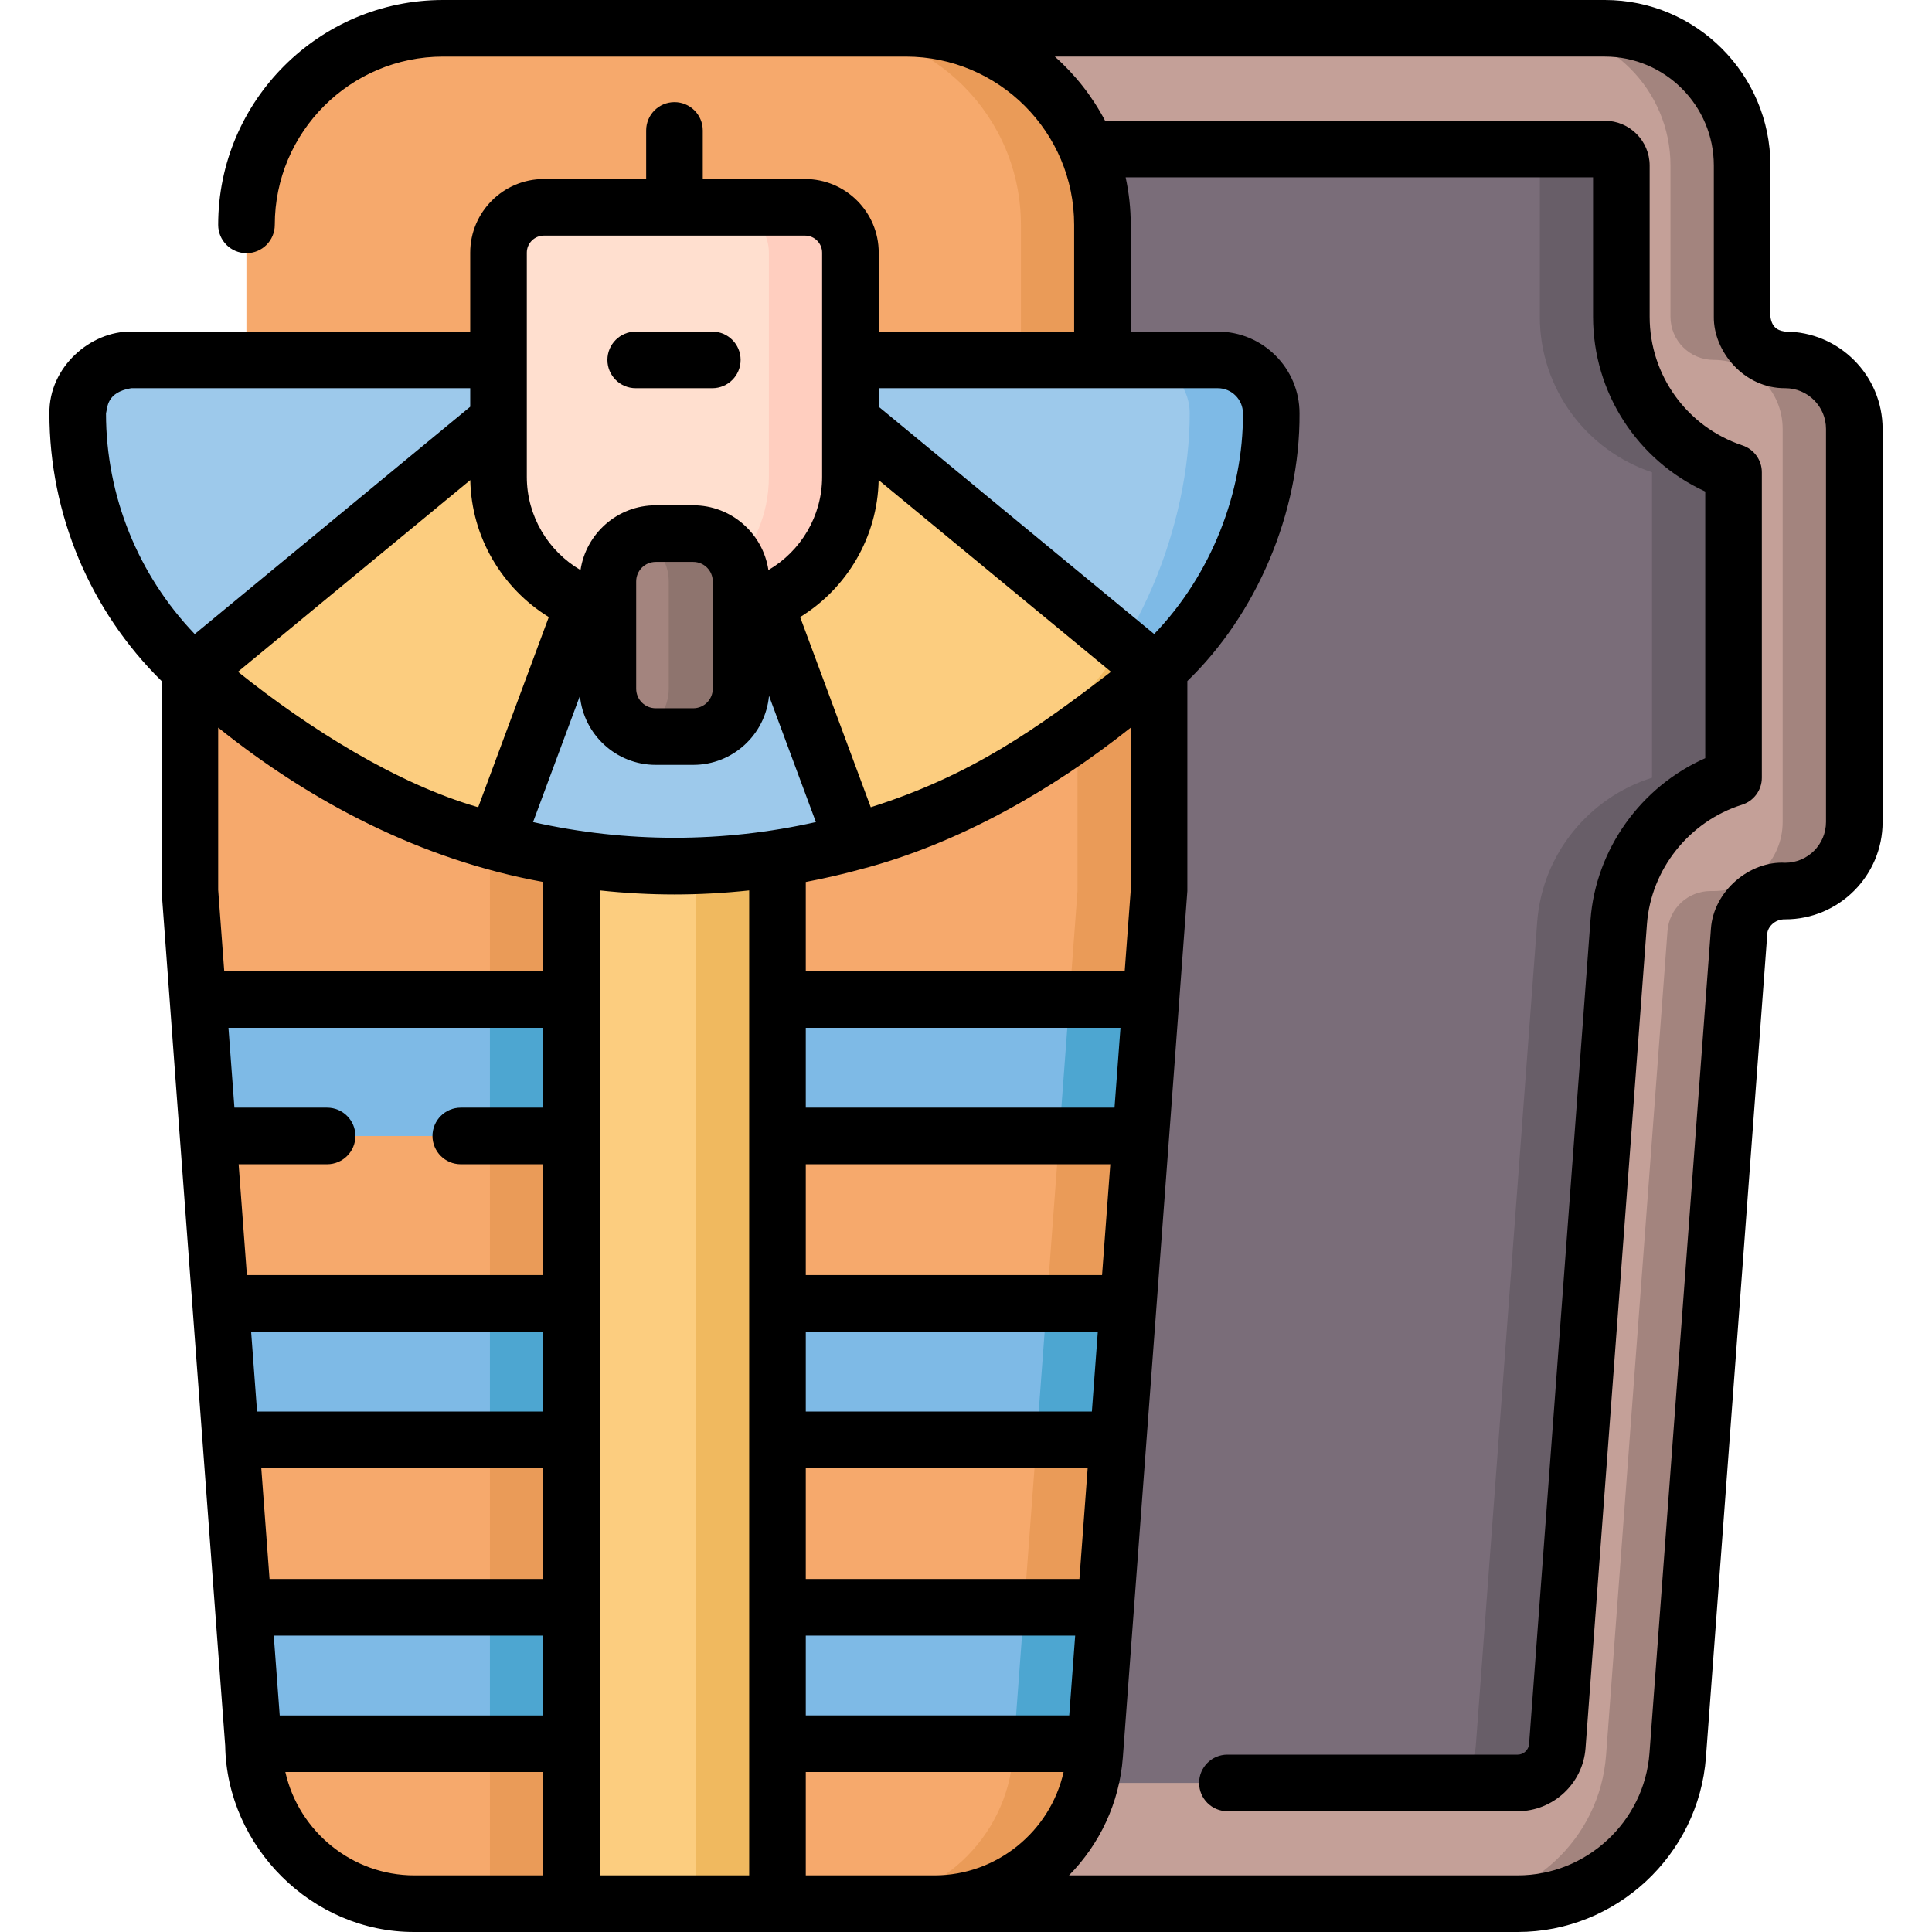 <svg id="Capa_1" enable-background="new 0 0 512 512" height="512" viewBox="0 0 512 512" width="512" xmlns="http://www.w3.org/2000/svg"><g><g><path d="m461.678 83.942v-40.063c0-20.089-16.286-36.375-36.375-36.375h-184.08c-20.089 0-36.375 16.286-36.375 36.375v40.063c0 6.315-5.12 11.435-11.435 11.435-10.104 0-18.296 8.191-18.296 18.296v104.167c0 10.104 8.191 18.296 18.296 18.296h.82c5.986 0 10.958 4.616 11.403 10.585l16.278 218.422c1.654 22.196 20.146 39.361 42.404 39.361h137.89c22.258 0 40.749-17.165 42.404-39.361l16.278-218.422c.445-5.969 5.418-10.585 11.403-10.585h.82c10.104 0 18.296-8.191 18.296-18.296v-104.168c0-10.104-8.191-18.296-18.296-18.296-6.316.001-11.435-5.119-11.435-11.434z" fill="#c4a098"/><path d="m473.113 95.377c-6.315 0-11.435-5.12-11.435-11.435v-40.063c0-20.089-16.286-36.375-36.375-36.375h-18.983c20.089 0 36.375 16.286 36.375 36.375v40.063c0 6.315 5.12 11.435 11.435 11.435 10.104 0 18.295 8.191 18.295 18.296v104.167c0 10.104-8.191 18.296-18.295 18.296h-.821c-5.986 0-10.958 4.616-11.403 10.585l-16.278 218.422c-1.654 22.196-20.146 39.361-42.404 39.361h18.982c22.258 0 40.749-17.165 42.404-39.361l16.278-218.422c.445-5.969 5.418-10.585 11.403-10.585h.821c10.104 0 18.296-8.191 18.296-18.296v-104.168c0-10.104-8.191-18.295-18.295-18.295z" fill="#a3847e"/><path d="m264.318 472.504c-5.477 0-10.085-4.278-10.492-9.74l-16.278-218.422c-1.346-18.087-13.857-33.032-30.43-38.234v-80.947c17.257-5.751 29.73-22.056 29.73-41.22v-40.062c0-2.413 1.963-4.375 4.375-4.375h184.08c2.412 0 4.375 1.962 4.375 4.375v40.063c0 19.164 12.475 35.469 29.73 41.22v80.947c-16.568 5.203-29.082 20.146-30.431 38.232l-16.277 218.424c-.407 5.461-5.017 9.739-10.493 9.739z" fill="#7a6d79"/><path d="m429.678 83.941v-40.062c0-2.413-1.963-4.375-4.375-4.375h-21.61c2.412 0 4.375 1.962 4.375 4.375v40.063c0 19.164 12.475 35.469 29.73 41.22v80.947c-16.568 5.203-29.082 20.146-30.431 38.232l-16.277 218.424c-.407 5.461-5.017 9.739-10.493 9.739h21.61c5.477 0 10.086-4.278 10.493-9.739l16.277-218.424c1.349-18.086 13.862-33.029 30.431-38.232v-80.947c-17.256-5.751-29.73-22.056-29.73-41.221z" fill="#685e68"/><g fill="#f6a96c"><path d="m307.161 95.38v140.76l-2.14 28.74-2.7 36.16-3.31 44.37-2.69 36.17-3.31 44.37-2.69 36.16-.23 3.03c-1.66 22.2-20.15 39.36-42.41 39.36h-137.88c-22.26 0-40.75-17.16-42.41-39.36l-.23-3.03-2.69-36.16-3.31-44.37-2.69-36.17-3.31-44.37-2.7-36.16-2.14-28.74v-140.76h15v-35.79c0-28.76 23.33-52.09 52.09-52.09h122.66c28.76 0 52.09 23.33 52.09 52.09v35.79z"/><path d="m307.161 95.38v140.76l-2.14 28.74-2.7 36.16-3.31 44.37-2.69 36.17-3.31 44.37-2.69 36.16-.23 3.03c-1.66 22.2-20.15 39.36-42.41 39.36h-137.88c-22.26 0-40.75-17.16-42.41-39.36l-.23-3.03-2.69-36.16-3.31-44.37-2.69-36.17-3.31-44.37-2.7-36.16-2.14-28.74v-140.76h15v-35.79c0-28.76 23.33-52.09 52.09-52.09h122.66c28.76 0 52.09 23.33 52.09 52.09v35.79z"/><path d="m307.161 95.38v140.76l-2.14 28.74-2.7 36.16-3.31 44.37-2.69 36.17-3.31 44.37-2.69 36.16-.23 3.03c-1.66 22.2-20.15 39.36-42.41 39.36h-137.88c-22.26 0-40.75-17.16-42.41-39.36l-.23-3.03-2.69-36.16-3.31-44.37-2.69-36.17-3.31-44.37-2.7-36.16-2.14-28.74v-140.76h15v-35.79c0-28.76 23.33-52.09 52.09-52.09h122.66c28.76 0 52.09 23.33 52.09 52.09v35.79z"/></g><path d="m129.831 95.377h54.6v409.124h-54.6z" fill="#ea9b58"/><path d="m292.161 95.38v-35.79c0-28.76-23.33-52.09-52.09-52.09h-21.61c28.76 0 52.09 23.33 52.09 52.09v35.79h15v140.76l-2.14 28.74-2.7 36.16-3.31 44.37-2.69 36.17-3.31 44.37-2.69 36.16-.23 3.03c-1.66 22.2-20.15 39.36-42.41 39.36h21.61c22.26 0 40.75-17.16 42.41-39.36l.23-3.03 2.69-36.16 3.31-44.37 2.69-36.17 3.31-44.37 2.7-36.16 2.14-28.74v-140.76z" fill="#ea9b58"/><g><path d="m293.011 425.95-2.69 36.16h-223.16l-2.69-36.16z" fill="#7ebae6"/><path d="m293.011 425.95-2.69 36.16h-223.16l-2.69-36.16z" fill="#7ebae6"/><path d="m293.011 425.95-2.69 36.16h-21.61l2.69-36.16z" fill="#4da6d1"/><path d="m299.011 345.41-2.69 36.17h-235.16l-2.69-36.17z" fill="#7ebae6"/><path d="m299.011 345.41-2.69 36.17h-235.16l-2.69-36.17z" fill="#7ebae6"/><path d="m299.011 345.41-2.69 36.17h-21.61l2.69-36.17z" fill="#4da6d1"/><path d="m305.021 264.88-2.7 36.16h-247.16l-2.7-36.16z" fill="#7ebae6"/><path d="m305.021 264.88-2.7 36.16h-247.16l-2.7-36.16z" fill="#7ebae6"/><g fill="#4da6d1"><path d="m305.021 264.88-2.7 36.16h-21.61l2.7-36.16z"/><path d="m129.831 264.88h54.6v36.16h-54.6z"/><path d="m129.831 345.41h54.6v36.17h-54.6z"/><path d="m129.831 425.95h54.6v36.16h-54.6z"/></g></g><path d="m151.441 95.377h54.6v409.124h-54.6z" fill="#fccd7f"/><path d="m184.431 95.377h21.61v409.124h-21.61z" fill="#f0b95f"/><path d="m336.891 109.55c0 14.53-3.43 28.62-9.77 41.26-5.13 10.23-12.18 19.5-20.85 27.27-2.04 1.83-4.17 3.57-6.39 5.23l-14.54 10.85c-18.16 13.54-38.25 23.2-59.17 28.96-31.01 8.56-63.85 8.56-94.86 0-20.92-5.76-41.01-15.42-59.17-28.96l-14.54-10.85c-2.22-1.66-4.35-3.4-6.39-5.23-19.39-17.37-30.62-42.25-30.62-68.53 0-3.91 1.59-7.46 4.15-10.02 2.57-2.57 6.11-4.15 10.02-4.15h287.96c7.82 0 14.17 6.34 14.17 14.17z" fill="#9dc9eb"/><path d="m322.721 95.38h-21.61c7.82 0 14.17 6.34 14.17 14.17.058 28.979-13.848 65.543-37.01 82.76-13.103 10.451-27.41 20.233-42.491 27.857 17.457-5.889 34.201-14.554 49.561-26.007l14.54-10.85c2.22-1.66 4.35-3.4 6.39-5.23 8.67-7.77 15.72-17.04 20.85-27.27 6.34-12.64 9.77-26.73 9.77-41.26 0-7.83-6.35-14.17-14.17-14.17z" fill="#7ebae6"/><path d="m178.741 95.38-47.43 127.74c-20.92-5.76-41.01-15.42-59.17-28.96l-14.54-10.85c-2.22-1.66-4.35-3.4-6.39-5.23l100.23-82.7z" fill="#fccd7f"/><path d="m306.271 178.08c-2.04 1.83-4.17 3.57-6.39 5.23l-14.54 10.85c-18.16 13.54-38.25 23.2-59.17 28.96l-47.43-127.74h27.3z" fill="#fccd7f"/><path d="m306.271 178.08c-2.04 1.83-4.17 3.57-6.39 5.23l-14.54 10.85" fill="#fccd7f"/><path d="m278.271 192.31c-13.103 10.451-27.41 20.233-42.491 27.857 17.457-5.889 34.201-14.554 49.561-26.007l14.54-10.85c2.22-1.66 4.35-3.4 6.39-5.23l-8.822-7.279c-5.351 8.554-11.791 16.018-19.178 21.509z" fill="#f0b95f"/><path d="m189.281 162.455h-21.081c-19.931 0-36.088-16.157-36.088-36.088v-59.403c0-6.641 5.383-12.024 12.024-12.024h69.209c6.641 0 12.024 5.383 12.024 12.024v59.403c0 19.931-16.157 36.088-36.088 36.088z" fill="#ffdfcf"/><path d="m213.345 54.94h-21.61c6.641 0 12.024 5.383 12.024 12.024v59.403c0 19.842-16.015 35.938-35.823 36.081.089.001.176.007.265.007h21.081c19.931 0 36.088-16.157 36.088-36.088v-59.403c-.001-6.64-5.384-12.024-12.025-12.024z" fill="#ffcebf"/><path d="m183.719 195.198h-9.957c-6.998 0-12.67-5.673-12.67-12.67v-28.447c0-6.998 5.673-12.67 12.67-12.67h9.957c6.998 0 12.67 5.673 12.67 12.67v28.447c0 6.998-5.672 12.67-12.67 12.67z" fill="#a3847e"/><path d="m183.719 141.41h-9.957c-1.626 0-3.174.317-4.603.875 4.719 1.843 8.068 6.423 8.068 11.795v28.447c0 5.372-3.349 9.952-8.068 11.795 1.428.558 2.977.875 4.603.875h9.957c6.998 0 12.67-5.673 12.67-12.67v-28.447c.001-6.997-5.672-12.67-12.67-12.67z" fill="#8e746e"/></g><g><path d="m473.111 87.88c-1.139-.187-3.477-.48-3.931-3.94v-40.06c0-24.195-19.685-43.88-43.88-43.88h-307.89c-32.858 0-59.59 26.732-59.59 59.59 0 4.142 3.357 7.5 7.5 7.5s7.5-3.358 7.5-7.5c0-24.587 20.003-44.59 44.59-44.59h122.66c24.587 0 44.59 20.003 44.59 44.59v28.29h-51.79v-20.92c0-10.763-8.762-19.52-19.53-19.52h-27.1v-12.875c0-4.142-3.357-7.5-7.5-7.5s-7.5 3.358-7.5 7.5v12.875h-27.101c-10.769 0-19.529 8.757-19.529 19.52v20.92h-89.849c-10.662-.181-21.825 9.325-21.67 21.67 0 26.696 10.785 52.286 29.73 70.929v55.661c5.09 69.146 11.751 157.582 16.86 226.526.433 26.722 23.015 49.419 50.119 49.333h292.41c26.04 0 47.949-20.339 49.88-46.302l16.279-218.426c.076-1.324 1.749-3.725 4.741-3.632 14.226 0 25.8-11.574 25.8-25.8v-104.169c.001-14.221-11.573-25.79-25.799-25.79zm-150.39 15c3.678 0 6.67 2.992 6.67 6.67.118 20.892-8.414 42.81-23.526 58.471l-72.993-60.227v-4.915h89.849zm-248.595 351.73c-.238-3.189-1.388-18.609-1.577-21.16h71.392v21.16zm-11.066-276.584 61.57-50.8c.297 15.124 8.429 28.692 20.805 36.303l-18.712 50.396c-21.502-6.194-44.726-20.747-63.663-35.899zm23.625 115.514h-24.563c-.39-5.218-1.177-15.771-1.579-21.16h83.398v21.16h-21.828c-4.143 0-7.5 3.358-7.5 7.5s3.357 7.5 7.5 7.5h21.828v29.37h-78.513l-2.189-29.37h23.447c4.143 0 7.5-3.358 7.5-7.5s-3.358-7.5-7.501-7.5zm-20.136 59.37h77.393v21.17h-75.818zm2.693 36.17h74.699v29.37h-72.51zm74.699-131.7h-84.516l-1.604-21.519v-43.029c24.66 19.78 53.85 35.055 86.12 40.898zm-2.676-39.522 12.423-33.459c.948 10.247 9.585 18.299 20.075 18.299h9.957c10.49 0 19.126-8.051 20.075-18.298l12.422 33.458c-24.67 5.55-50.278 5.55-74.952 0zm91.587-90.632 61.569 50.8c-19.682 15.111-37.106 27.515-63.663 35.9l-18.711-50.397c12.375-7.611 20.508-21.179 20.805-36.303zm-43.962 34.477v.01 20.815c0 2.851-2.319 5.17-5.17 5.17h-9.957c-2.851 0-5.17-2.319-5.17-5.17v-28.447c0-2.851 2.319-5.17 5.17-5.17h9.957c2.851 0 5.17 2.319 5.17 5.17zm39.272 68.648c25.587-6.662 50.542-20.818 71.499-37.519v43.029l-1.604 21.519h-84.517v-23.649c4.907-.935 9.787-2.045 14.622-3.38zm-14.621 42.029h83.398l-1.579 21.16h-81.819zm0 80.53h77.392l-1.574 21.17h-75.817v-21.17zm0 36.17h74.702l-2.189 29.37h-72.513zm0-51.17v-29.37h80.704l-2.189 29.37zm0 95.54h71.392l-1.574 21.16h-69.817v-21.16zm-73.93-366.49c0-2.492 2.032-4.52 4.529-4.52h34.591.01s.006 0 .01 0h34.59c2.498 0 4.53 2.028 4.53 4.52v59.41c0 10.377-5.643 19.69-14.231 24.7-1.461-9.695-9.823-17.16-19.92-17.16h-9.957c-10.096 0-18.459 7.464-19.92 17.16-8.588-5.01-14.231-14.323-14.231-24.7v-59.41zm-111.52 42.59c.432-1.504.059-5.559 6.67-6.67h89.851v4.915l-73.006 60.237c-15.014-15.666-23.515-36.638-23.515-58.482zm47.529 360.06h68.322v27.39h-34.141c-16.508 0-30.648-11.679-34.181-27.39zm83.321 27.39v-261.029c6.581.705 13.19 1.073 19.801 1.073 6.609 0 13.218-.368 19.799-1.073v261.029zm54.6 0v-27.39h68.321c-3.531 15.709-17.673 27.39-34.182 27.39zm270.37-279.16c0 5.956-4.845 10.8-10.8 10.8-9.384-.535-19.01 7.46-19.7 17.522l-16.279 218.421c-1.352 18.178-16.691 32.417-34.921 32.417h-118.917c8.061-8.183 13.365-19.119 14.275-31.291 5.236-70.492 11.906-159.194 17.092-229.569v-55.653c18.216-17.594 29.89-44.474 29.729-70.937 0-11.949-9.721-21.67-21.67-21.67h-23.06v-28.29c0-4.32-.473-8.529-1.351-12.59h123.87v36.94c0 20.111 11.744 38.092 29.73 46.316v70.677c-17.038 7.528-29.012 24.121-30.409 42.85l-16.28 218.417c-.115 1.544-1.466 2.801-3.011 2.801h-76.933c-4.143 0-7.5 3.358-7.5 7.5s3.357 7.5 7.5 7.5h76.933c9.375 0 17.268-7.326 17.97-16.682l16.28-218.42c1.084-14.531 11.209-27.243 25.196-31.632 3.126-.981 5.254-3.879 5.254-7.156v-80.95c0-3.229-2.066-6.095-5.13-7.116-14.714-4.902-24.601-18.607-24.601-34.104v-40.061c0-6.551-5.329-11.88-11.88-11.88h-132.434c-3.385-6.451-7.914-12.208-13.322-17h145.759c15.925 0 28.88 12.956 28.88 28.88v40.06c-.121 9.112 7.946 19.031 18.931 18.94 5.955 0 10.8 4.84 10.8 10.79v104.17z"/><path d="m168.471 102.88h20.3c4.143 0 7.5-3.358 7.5-7.5s-3.357-7.5-7.5-7.5h-20.3c-4.143 0-7.5 3.358-7.5 7.5s3.357 7.5 7.5 7.5z"/></g></g></svg>